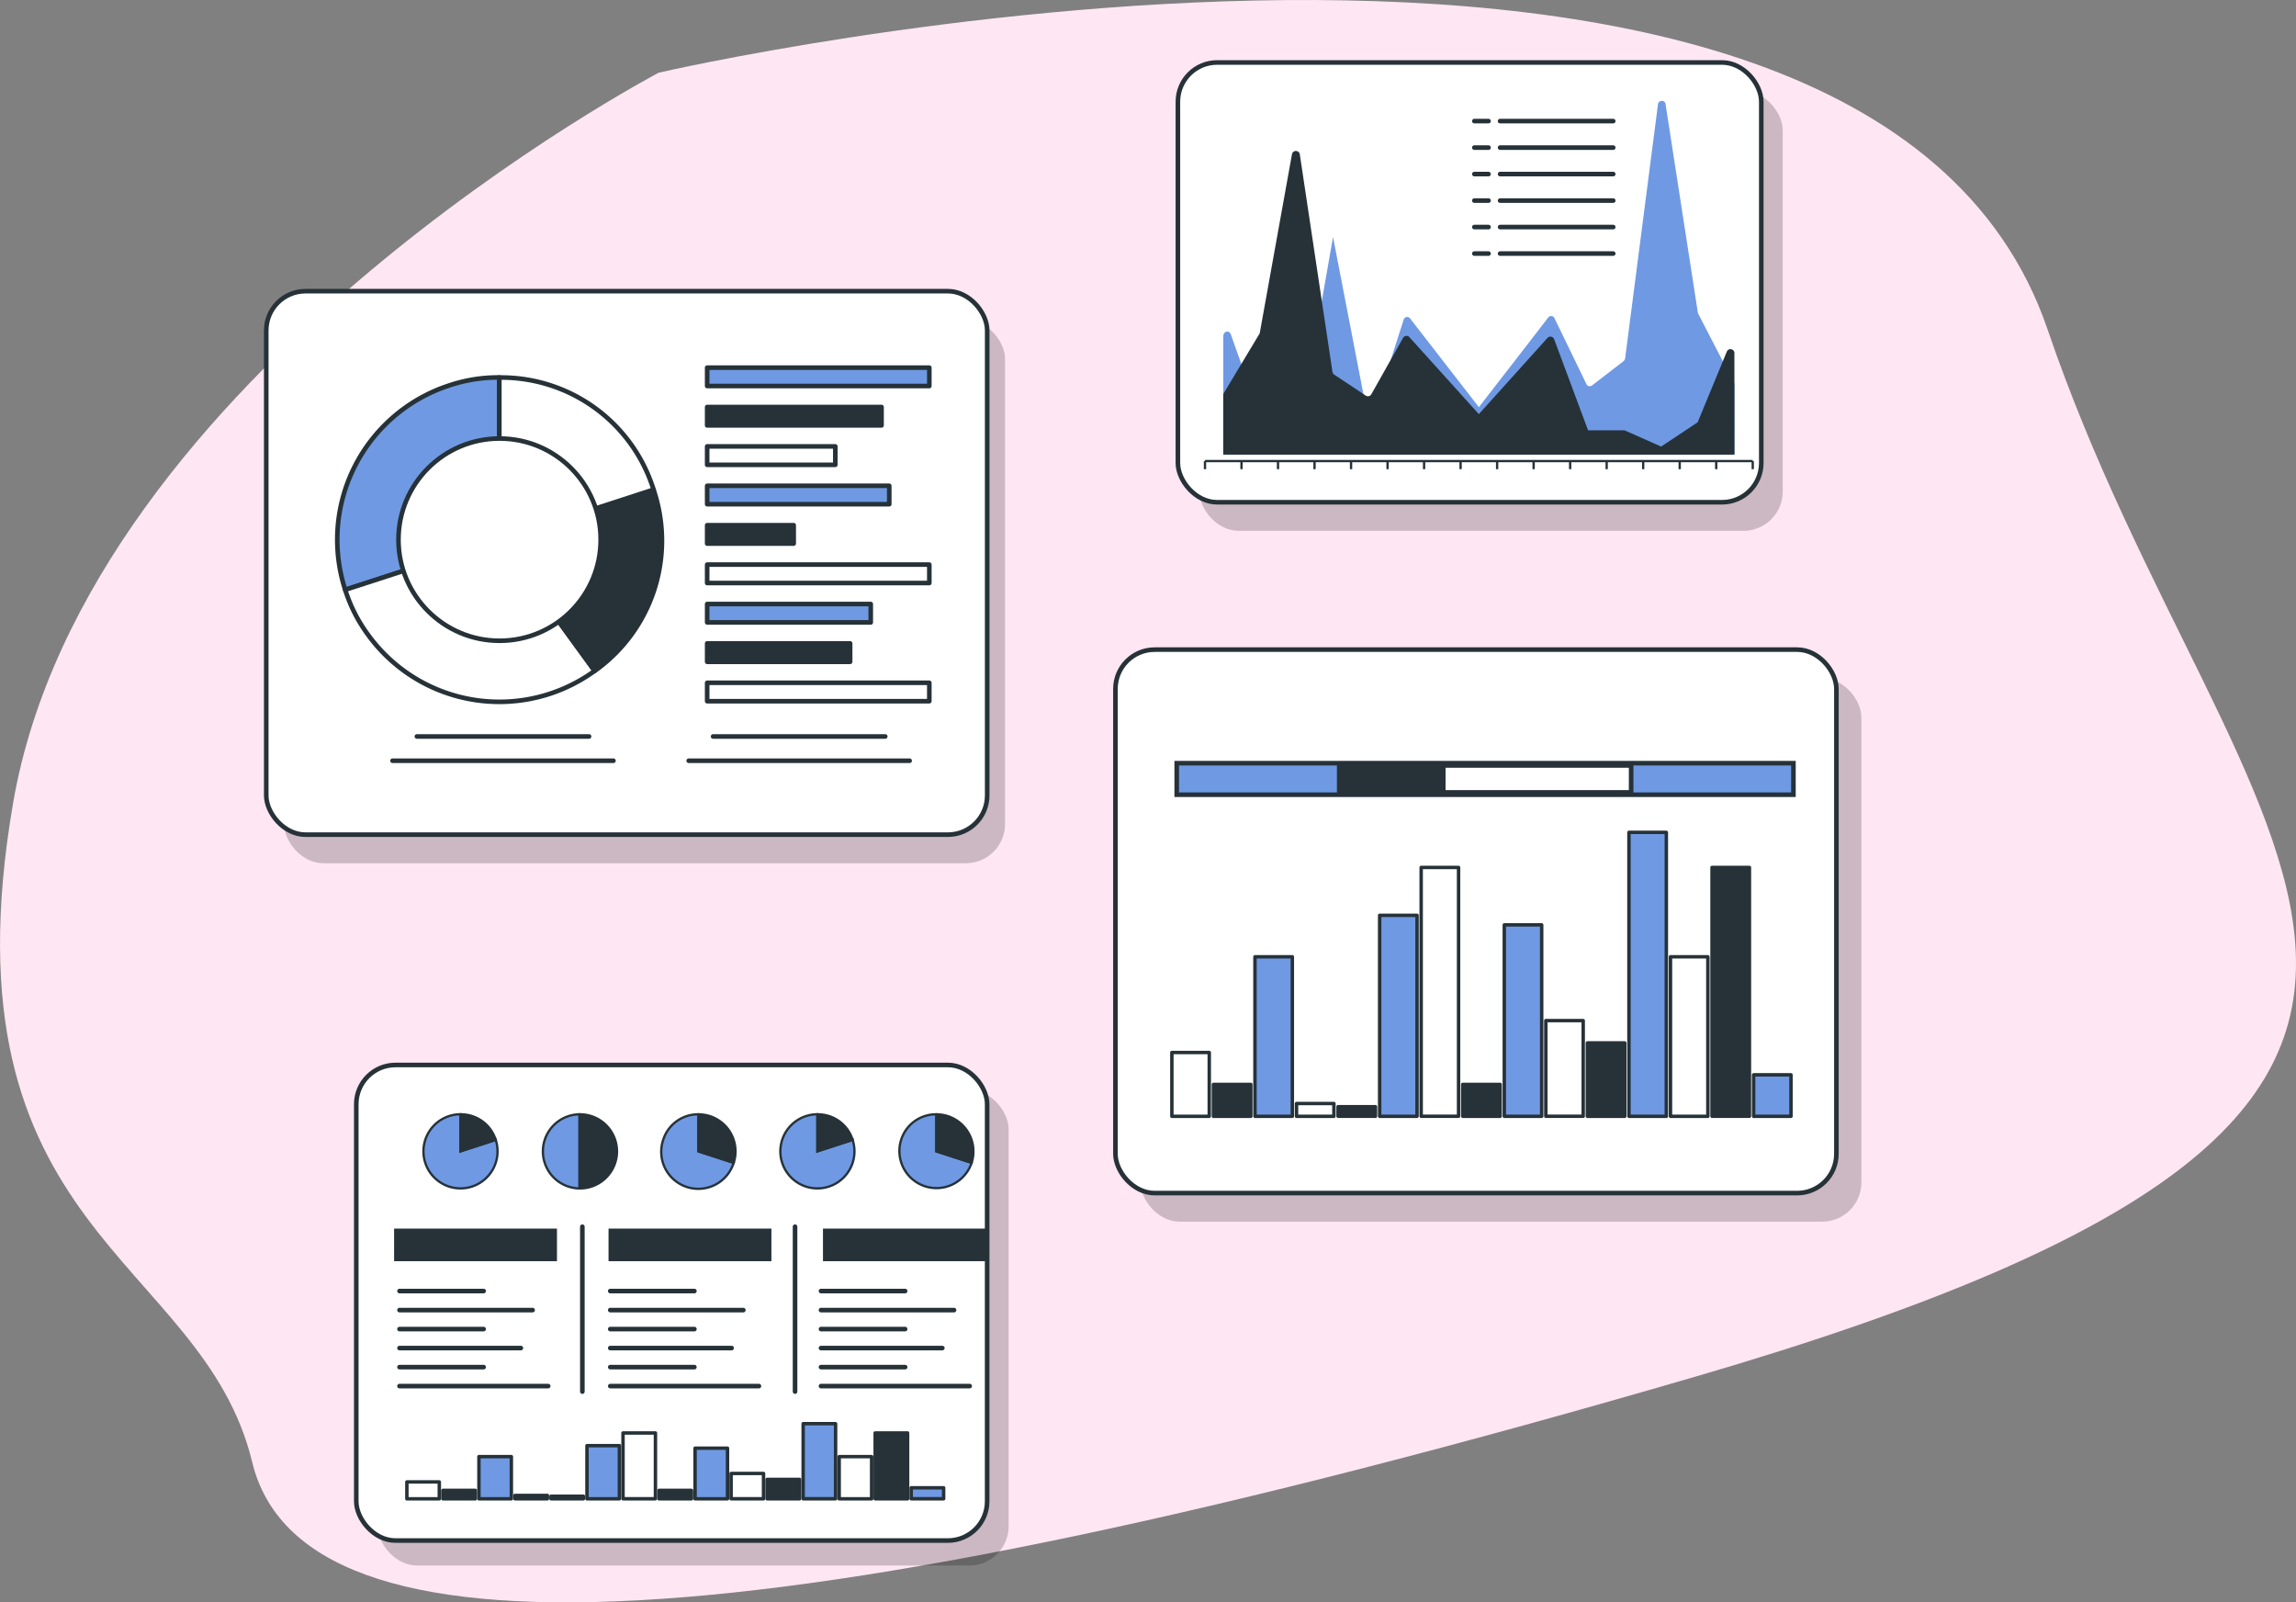 <svg xmlns="http://www.w3.org/2000/svg" width="500.175" height="349"><rect width="100%" height="100%" fill="#808080" stroke="none"/><g transform="translate(-683 -2077.635)"><path d="M826.505 2093.466s262.788-60.814 302.561 55.951 129.847 167.826-76.536 228-303.674 63.676-314.59 18.667-68.212-49.616-52.1-143.462 140.665-159.156 140.665-159.156z" fill="#ffe6f3"/><rect width="157.057" height="118.372" rx="8.55" transform="translate(744.893 2147.286)" opacity=".2"/><rect width="157.057" height="118.372" rx="8.55" transform="translate(741 2141.055)" fill="#fff" stroke="#263238" stroke-linecap="round" stroke-linejoin="round"/><path d="M791.777 2195.195l-33.576 10.9a35.332 35.332 0 0122.68-44.514 33.545 33.545 0 0110.9-1.735z" fill="#6f99e3" stroke="#263238" stroke-linecap="round" stroke-linejoin="round"/><path d="M791.776 2195.195l20.764 28.562a35.321 35.321 0 01-49.327-7.817 33.587 33.587 0 01-5.014-9.848z" fill="#fff" stroke="#263238" stroke-linecap="round" stroke-linejoin="round"/><path d="M791.776 2195.198l33.6-10.917a34.771 34.771 0 01-12.81 39.479z" fill="#263238" stroke="#263238" stroke-linecap="round" stroke-linejoin="round"/><path d="M791.776 2195.195v-35.332a34.782 34.782 0 0133.6 24.415z" fill="#fff" stroke="#263238" stroke-linecap="round" stroke-linejoin="round"/><circle cx="22.024" cy="22.024" r="22.024" transform="translate(769.805 2173.15)" fill="#fff" stroke="#263238" stroke-linecap="round" stroke-linejoin="round"/><path fill="#6f99e3" stroke="#263238" stroke-linecap="round" stroke-linejoin="round" d="M837.052 2157.706h48.396v4.009h-48.396z"/><path fill="#263238" stroke="#263238" stroke-linecap="round" stroke-linejoin="round" d="M837.052 2166.284h37.987v4.009h-37.987z"/><path fill="#fff" stroke="#263238" stroke-linecap="round" stroke-linejoin="round" d="M837.052 2174.864h27.916v4.009h-27.916z"/><path fill="#6f99e3" stroke="#263238" stroke-linecap="round" stroke-linejoin="round" d="M837.052 2183.443h39.669v4.009h-39.669z"/><path fill="#263238" stroke="#263238" stroke-linecap="round" stroke-linejoin="round" d="M837.052 2192.022h18.851v4.009h-18.851z"/><path fill="#fff" stroke="#263238" stroke-linecap="round" stroke-linejoin="round" d="M837.052 2200.611h48.396v4.009h-48.396z"/><path fill="#6f99e3" stroke="#263238" stroke-linecap="round" stroke-linejoin="round" d="M837.052 2209.19h35.639v4.009h-35.639z"/><path fill="#263238" stroke="#263238" stroke-linecap="round" stroke-linejoin="round" d="M837.052 2217.77h31.143v4.009h-31.143z"/><path fill="#fff" stroke="#263238" stroke-linecap="round" stroke-linejoin="round" d="M837.052 2226.349h48.396v4.009h-48.396z"/><path fill="none" stroke="#263238" stroke-linecap="round" stroke-linejoin="round" d="M773.814 2238.038h37.511m-42.821 5.289h48.132m21.706-5.289h37.511m-42.821 5.289h48.132"/><rect width="137.434" height="103.584" rx="8.55" transform="translate(765.288 2315.027)" opacity=".2"/><rect width="137.434" height="103.584" rx="8.55" transform="translate(760.612 2309.59)" fill="#fff" stroke="#263238" stroke-linecap="round" stroke-linejoin="round"/><path fill="none" stroke="#263238" stroke-linecap="round" stroke-linejoin="round" d="M770.027 2358.832h18.332m-18.332 4.147h28.995m-28.995 4.136h18.332m-18.332 4.136h26.446m-26.446 4.147h18.332m-18.332 4.136h32.391m13.52-20.702h18.332m-18.332 4.147h28.995m-28.995 4.136h18.332m-18.332 4.136h26.446m-26.446 4.147h18.332m-18.332 4.136h32.391m13.519-20.702h18.332m-18.332 4.147h28.985m-28.985 4.136h18.332m-18.332 4.136h26.435m-26.435 4.147h18.332m-18.332 4.136h32.391"/><path fill="#263238" d="M768.853 2345.229h35.48v7.098h-35.48zm46.714 0h35.48v7.098h-35.48zm46.714 0h35.48v7.098h-35.48z"/><path fill="none" stroke="#263238" stroke-linecap="round" stroke-linejoin="round" d="M809.865 2344.816v35.914m46.333-35.914v35.914"/><path d="M783.313 2328.409l7.68-2.5a8.071 8.071 0 11-10.176-5.183 7.7 7.7 0 012.5-.391z" fill="#6f99e3" stroke="#263238" stroke-miterlimit="10" stroke-width=".5"/><path d="M783.313 2328.408v-8.071a7.944 7.944 0 017.68 5.575z" fill="#263238" stroke="#263238" stroke-miterlimit="10" stroke-width=".5"/><path d="M861.064 2328.409l7.68-2.5a8.071 8.071 0 11-10.166-5.183 7.637 7.637 0 012.486-.391z" fill="#6f99e3" stroke="#263238" stroke-miterlimit="10" stroke-width=".5"/><path d="M861.064 2328.408v-8.071a7.934 7.934 0 017.68 5.575z" fill="#263238" stroke="#263238" stroke-miterlimit="10" stroke-width=".5"/><path d="M809.251 2328.409v8.071a8.072 8.072 0 010-16.143h0z" fill="#6f99e3" stroke="#263238" stroke-miterlimit="10" stroke-width=".5"/><path d="M809.251 2328.409v-8.071a8.072 8.072 0 110 16.143h0z" fill="#263238" stroke="#263238" stroke-miterlimit="10" stroke-width=".5"/><path d="M835.148 2328.408l7.68 2.5a8.076 8.076 0 11-15.36-4.993 7.944 7.944 0 017.68-5.575z" fill="#6f99e3" stroke="#263238" stroke-miterlimit="10" stroke-width=".5"/><path d="M835.147 2328.409v-8.071a8.071 8.071 0 018.082 8.071 7.711 7.711 0 01-.4 2.5z" fill="#263238" stroke="#263238" stroke-miterlimit="10" stroke-width=".5"/><path d="M886.982 2328.408l7.68 2.5a8.076 8.076 0 01-15.36-4.993 7.944 7.944 0 017.68-5.575z" fill="#6f99e3" stroke="#263238" stroke-miterlimit="10" stroke-width=".5"/><path d="M886.981 2328.409v-8.071a8.061 8.061 0 018.071 8.071 7.7 7.7 0 01-.391 2.5z" fill="#263238" stroke="#263238" stroke-miterlimit="10" stroke-width=".5"/><path fill="#6f99e3" stroke="#263238" stroke-linecap="round" stroke-linejoin="round" stroke-width=".75" d="M881.502 2401.685h7.066v2.391h-7.066z"/><path fill="#263238" stroke="#263238" stroke-linecap="round" stroke-linejoin="round" stroke-width=".75" d="M873.653 2389.742h7.066v14.334h-7.066z"/><path fill="#fff" stroke="#263238" stroke-linecap="round" stroke-linejoin="round" stroke-width=".75" d="M865.814 2394.894h7.066v9.193h-7.066z"/><path fill="#6f99e3" stroke="#263238" stroke-linecap="round" stroke-linejoin="round" stroke-width=".75" d="M857.965 2387.722h7.066v16.354h-7.066z"/><path fill="#263238" stroke="#263238" stroke-linecap="round" stroke-linejoin="round" stroke-width=".75" d="M850.116 2399.855h7.066v4.231h-7.066z"/><path fill="#fff" stroke="#263238" stroke-linecap="round" stroke-linejoin="round" stroke-width=".75" d="M842.267 2398.565h7.066v5.511h-7.066z"/><path fill="#6f99e3" stroke="#263238" stroke-linecap="round" stroke-linejoin="round" stroke-width=".75" d="M834.418 2393.053h7.066v11.033h-7.066z"/><path fill="#263238" stroke="#263238" stroke-linecap="round" stroke-linejoin="round" stroke-width=".75" d="M826.568 2402.246h7.066v1.841h-7.066z"/><path fill="#fff" stroke="#263238" stroke-linecap="round" stroke-linejoin="round" stroke-width=".75" d="M818.72 2389.742h7.066v14.334h-7.066z"/><path fill="#6f99e3" stroke="#263238" stroke-linecap="round" stroke-linejoin="round" stroke-width=".75" d="M810.87 2392.503h7.066v11.583h-7.066z"/><path fill="#263238" stroke="#263238" stroke-linecap="round" stroke-linejoin="round" stroke-width=".75" d="M803.031 2403.526h7.066v.55h-7.066z"/><path fill="#fff" stroke="#263238" stroke-linecap="round" stroke-linejoin="round" stroke-width=".75" d="M795.183 2403.346h7.066v.73h-7.066z"/><path fill="#6f99e3" stroke="#263238" stroke-linecap="round" stroke-linejoin="round" stroke-width=".75" d="M787.333 2394.894h7.066v9.193h-7.066z"/><path fill="#263238" stroke="#263238" stroke-linecap="round" stroke-linejoin="round" stroke-width=".75" d="M779.484 2402.246h7.066v1.841h-7.066z"/><path fill="#fff" stroke="#263238" stroke-linecap="round" stroke-linejoin="round" stroke-width=".75" d="M771.635 2400.405h7.066v3.681h-7.066z"/><rect width="157.057" height="118.372" rx="8.55" transform="translate(931.442 2225.344)" opacity=".2"/><rect width="157.057" height="118.372" rx="8.55" transform="translate(925.995 2219.124)" fill="#fff" stroke="#263238" stroke-linecap="round" stroke-linejoin="round"/><path fill="#6f99e3" stroke="#263238" stroke-linecap="round" stroke-linejoin="round" stroke-width=".75" d="M1065.016 2311.737h8.145v9.034h-8.145z"/><path fill="#263238" stroke="#263238" stroke-linecap="round" stroke-linejoin="round" stroke-width=".75" d="M1055.961 2266.568h8.145v54.193h-8.145z"/><path fill="#fff" stroke="#263238" stroke-linecap="round" stroke-linejoin="round" stroke-width=".75" d="M1046.906 2286.032h8.145v34.739h-8.145z"/><path fill="#6f99e3" stroke="#263238" stroke-linecap="round" stroke-linejoin="round" stroke-width=".75" d="M1037.861 2258.93h8.145v61.841h-8.145z"/><path fill="#263238" stroke="#263238" stroke-linecap="round" stroke-linejoin="round" stroke-width=".75" d="M1028.807 2304.787h8.145v15.984h-8.145z"/><path fill="#fff" stroke="#263238" stroke-linecap="round" stroke-linejoin="round" stroke-width=".75" d="M1019.751 2299.921h8.145v20.839h-8.145z"/><path fill="#6f99e3" stroke="#263238" stroke-linecap="round" stroke-linejoin="round" stroke-width=".75" d="M1010.706 2279.082h8.145v41.689h-8.145z"/><path fill="#263238" stroke="#263238" stroke-linecap="round" stroke-linejoin="round" stroke-width=".75" d="M1001.651 2313.821h8.145v6.95h-8.145z"/><path fill="#fff" stroke="#263238" stroke-linecap="round" stroke-linejoin="round" stroke-width=".75" d="M992.597 2266.568h8.145v54.193h-8.145z"/><path fill="#6f99e3" stroke="#263238" stroke-linecap="round" stroke-linejoin="round" stroke-width=".75" d="M983.552 2276.998h8.145v43.773h-8.145z"/><path fill="#263238" stroke="#263238" stroke-linecap="round" stroke-linejoin="round" stroke-width=".75" d="M974.497 2318.677h8.145v2.084h-8.145z"/><path fill="#fff" stroke="#263238" stroke-linecap="round" stroke-linejoin="round" stroke-width=".75" d="M965.441 2317.989h8.145v2.782h-8.145z"/><path fill="#6f99e3" stroke="#263238" stroke-linecap="round" stroke-linejoin="round" stroke-width=".75" d="M956.387 2286.032h8.145v34.739h-8.145z"/><path fill="#263238" stroke="#263238" stroke-linecap="round" stroke-linejoin="round" stroke-width=".75" d="M947.342 2313.821h8.145v6.95h-8.145z"/><path fill="#fff" stroke="#263238" stroke-linecap="round" stroke-linejoin="round" stroke-width=".75" d="M938.287 2306.871h8.145v13.9h-8.145z"/><path fill="#6f99e3" stroke="#263238" stroke-miterlimit="10" d="M939.345 2243.856h134.345v6.876H939.345z"/><path fill="#263238" stroke="#263238" stroke-miterlimit="10" d="M974.74 2244.353h21.791v5.871H974.74z"/><path fill="#fff" stroke="#263238" stroke-miterlimit="10" d="M997.409 2244.353h40.928v5.871h-40.928z"/><rect width="127.089" height="95.787" rx="8.55" transform="translate(944.274 2097.462)" opacity=".2"/><rect width="127.089" height="95.787" rx="8.55" transform="translate(939.599 2091.241)" fill="#fff" stroke="#263238" stroke-linecap="round" stroke-linejoin="round"/><path fill="none" stroke="#263238" stroke-miterlimit="10" stroke-width=".5" d="M945.501 2178.058h119.324m-119.324 0v1.767m7.955-1.767v1.767m7.955-1.767v1.767m7.955-1.767v1.767m7.955-1.767v1.767m7.955-1.767v1.767m7.954-1.767v1.767m7.956-1.767v1.767m7.955-1.767v1.767m7.955-1.767v1.767m7.955-1.767v1.767m7.955-1.767v1.767m7.955-1.767v1.767m7.955-1.767v1.767m7.955-1.767v1.767m7.954-1.767v1.767"/><path d="M949.478 2176.619h111.369v-15.391l-7.881-15.233a1.258 1.258 0 01-.106-.339l-7-45.18a.847.847 0 10-1.693 0l-7.13 55.156a1.058 1.058 0 01-.37.677l-6.865 5.289a.8.8 0 01-1.227-.349l-6.918-14.27a.793.793 0 00-1.386-.18l-7.151 9.256-7.955 10.261-7.955-10.261-7.013-9.045a.8.8 0 00-1.439.317l-7.4 23.093-7.96-41.16-7.955 45.265-7.955-6.157-6.347-17.877c-.36-1.058-1.65-.719-1.65.381z" fill="#6f99e3"/><path d="M1060.847 2176.651H949.478v-13.186l7.87-13.1a.771.771 0 00.106-.3l7-38.854a.867.867 0 011.7 0l7.119 47.433a.91.91 0 00.381.582l6.865 4.57a.857.857 0 001.227-.3l6.908-12.271a.857.857 0 011.386-.148l7.162 7.934 7.955 8.822 7.955-8.822 7-7.775a.867.867 0 011.449.275l7.4 19.856h7.955l7.955 3.533 7.955-5.289 6.347-15.37a.857.857 0 011.661.328z" fill="#263238"/><path fill="none" stroke="#263238" stroke-linecap="round" stroke-linejoin="round" d="M1009.786 2104.01h24.648m-24.648 5.775h24.648m-24.648 5.766h24.648m-24.648 5.775h24.648m-24.648 5.766h24.648m-24.648 5.775h24.648m-30.254-28.857h3.089m-3.089 5.775h3.089m-3.089 5.766h3.089m-3.089 5.775h3.089m-3.089 5.766h3.089m-3.089 5.775h3.089"/></g></svg>
